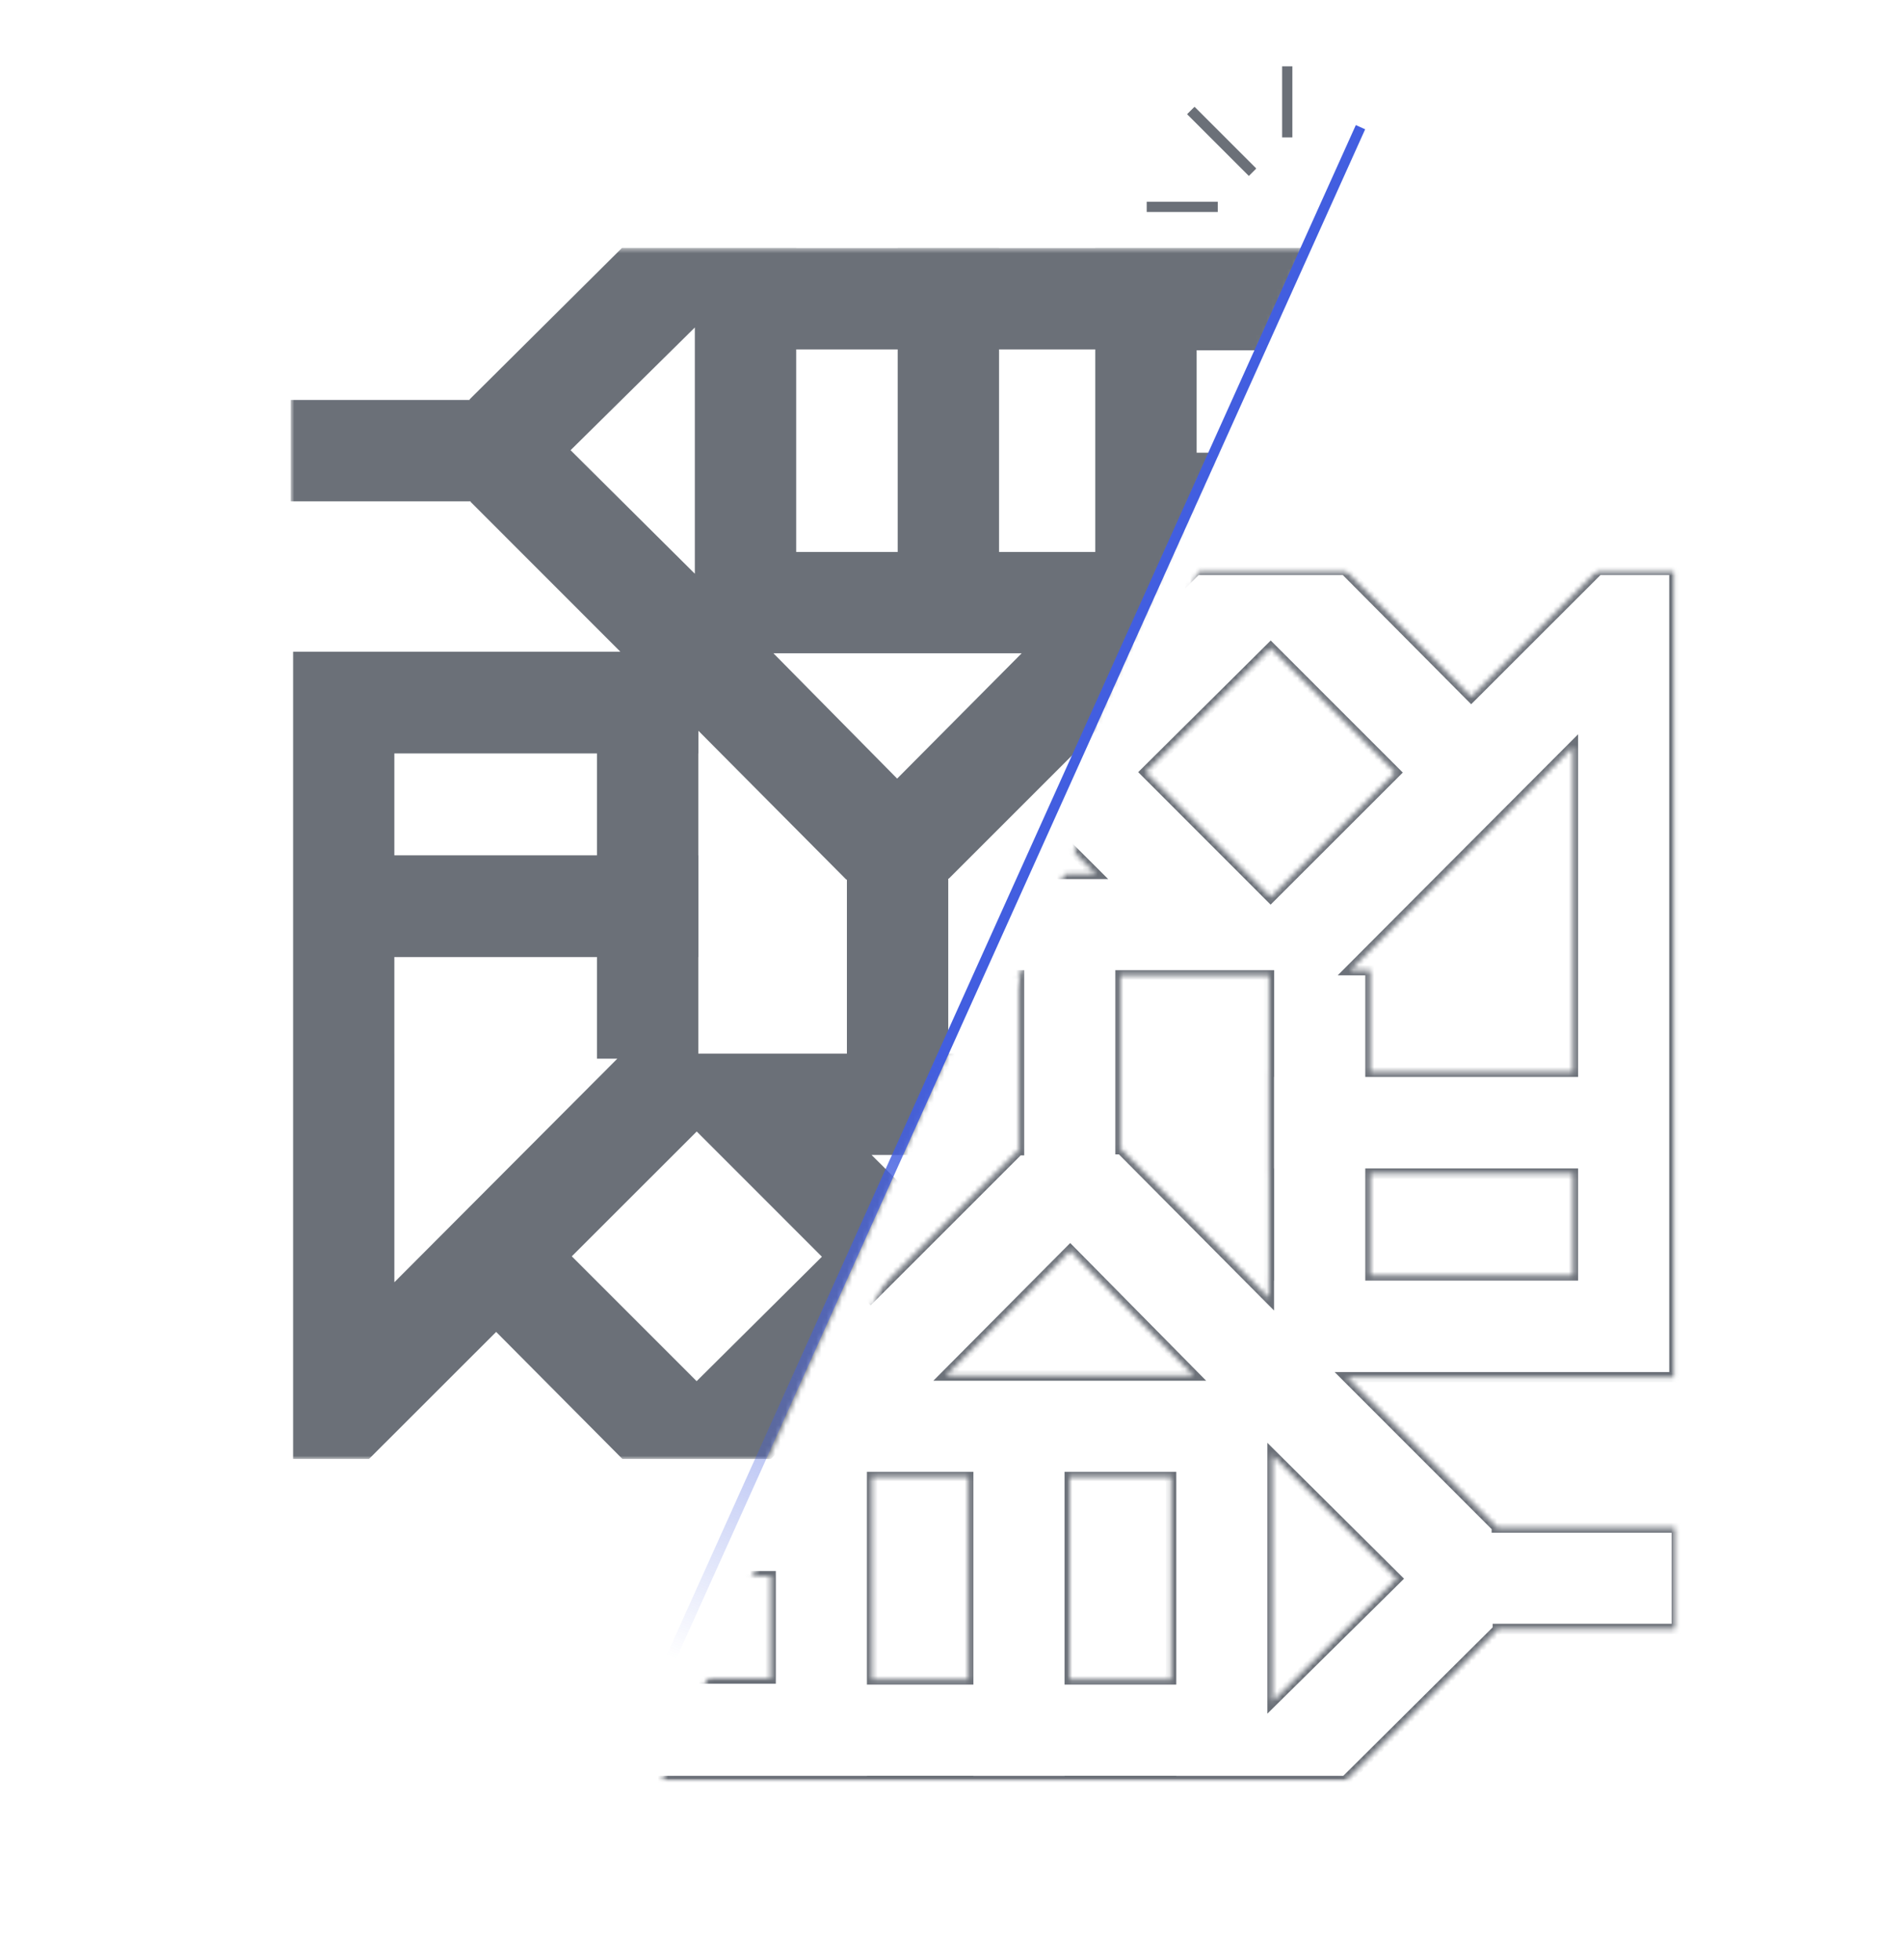 <svg width="372" height="383" viewBox="0 0 372 383" fill="none" xmlns="http://www.w3.org/2000/svg">
<mask id="mask0_194_182823" style="mask-type:alpha" maskUnits="userSpaceOnUse" x="129" y="111" width="199" height="238">
<path d="M327.595 348.024L129.346 348.024L234.279 111.373L327.595 111.373L327.595 348.024Z" fill="#3D1313"/>
</mask>
<g mask="url(#mask0_194_182823)">
<mask id="path-2-inside-1_194_182823" fill="white">
<path fill-rule="evenodd" clip-rule="evenodd" d="M170.381 111.373V111.373H150.577H130.747H110.943L91.167 111.373V111.374L76.316 111.374L51.474 136.2L26.809 111.374L11.972 111.374V111.373L-2.881 111.373L-27.625 136.113L-52.35 111.373L-67.243 111.373L-67.243 126.225L-22.557 170.782L-67.243 170.782L-67.243 190.587H-37.543L-37.543 224.555L-37.649 224.555L-67.244 253.957L-67.244 268.81L-67.243 268.81L-67.243 288.613H-47.467L-47.467 328.199H-67.243L-67.243 348.002H-47.467V348.024H-27.664V348.002H-7.833V348.024H11.971V348.023H26.896L56.664 318.431V318.313H91.189V328.027H91.167V348.024H91.189H110.992H150.577H170.381V348.001H189.183V348.022H208.986V348.001H228.817V348.022L247.921 348.023H262.86L292.627 318.431V318.313H327.595V298.51H292.433V298.404L263.171 269.121H267.744H307.33H327.133V249.24V229.331V209.45V190.588V189.596V126.039V123.562V111.374L312.28 111.374L287.438 136.2L262.772 111.374L248.62 111.374V111.373L233.767 111.373L209.024 136.113L184.298 111.373L170.381 111.373ZM248.62 284.358V288.612V328.197V332.479L272.898 308.498L248.62 284.358ZM36.934 308.498L11.971 333.157V328.199V288.613V283.676L36.934 308.498ZM56.47 298.404L27.207 269.121H31.781H71.366H91.17V268.809H91.189V288.006H91.167V298.51H56.47L56.47 298.404ZM-17.74 224.362L-17.74 190.587H-2.694H-0.217H11.956V190.588H11.978V209.45H11.956L11.956 229.331H11.978L11.978 249.24H11.956V253.944L-17.622 224.362H-17.74ZM-27.555 243.977L-2.883 268.81H-7.833H-27.664H-47.467L-52.391 268.81L-27.555 243.977ZM170.381 127.198V131.176V170.762V170.782L214.092 170.782L170.381 127.198ZM154.536 190.587H150.577V190.565H130.747V190.587H110.943V190.565H107.028L130.784 214.335L154.536 190.587ZM91.17 170.762H110.943L110.943 131.176H91.17V170.762ZM150.577 170.762V131.176H130.747L130.747 170.762L150.577 170.762ZM307.328 190.588H307.33V209.45L267.744 209.45V189.596H263.761L307.328 145.902V190.588ZM247.919 190.588H247.941V209.45H247.919V229.331H247.941V249.24H247.919V253.667L219.028 224.585H218.909V190.587H233.954H236.432H247.919V190.588ZM199.106 190.587H170.38V204.448L145.554 229.113L170.101 253.676L199 224.779L199.106 224.779V190.587ZM184.766 268.809H189.183H208.986H228.817H233.262L209.095 244.327L184.766 268.809ZM27.797 189.596H31.781V209.45H71.366V190.588H71.365L71.365 145.902L27.797 189.596ZM91.17 204.451V209.45V229.331V249.004H135.852L91.17 204.451ZM110.992 268.809H150.577V288.006L110.992 288.006V268.809ZM170.381 308.003V288.612H189.183V328.197H170.381V328.027V308.003ZM11.956 175.718V175.695L36.696 150.97L11.964 126.234L-12.855 150.891L11.956 175.718ZM223.793 150.891L248.268 126.575L272.66 150.97L248.251 175.364L223.793 150.891ZM-7.833 288.613V328.199H-27.664L-27.664 288.613H-7.833ZM228.817 328.197V288.612H208.986V328.197H228.817ZM150.577 328.027L110.992 328.027V308.003L150.577 308.003V328.027ZM31.781 249.24L71.366 249.24V229.331L31.781 229.331L31.781 249.24ZM307.33 249.24L267.744 249.24V229.331L307.33 229.331V249.24Z"/>
</mask>
<path d="M170.381 111.373H171.381V110.373H170.381V111.373ZM170.381 111.373H169.381V112.373H170.381V111.373ZM110.943 111.373V110.373V111.373ZM91.167 111.373V110.373L90.167 110.373V111.373H91.167ZM91.167 111.374V112.374L92.167 112.374V111.374H91.167ZM76.316 111.374V110.374H75.902L75.609 110.666L76.316 111.374ZM51.474 136.2L50.765 136.905L51.472 137.617L52.181 136.908L51.474 136.2ZM26.809 111.374L27.518 110.669L27.225 110.374H26.809V111.374ZM11.972 111.374H10.972V112.374L11.972 112.374V111.374ZM11.972 111.373H12.972V110.373L11.972 110.373V111.373ZM-2.881 111.373V110.373H-3.295L-3.588 110.666L-2.881 111.373ZM-27.625 136.113L-28.332 136.82L-27.625 137.528L-26.918 136.82L-27.625 136.113ZM-52.35 111.373L-51.643 110.666L-51.935 110.373H-52.35V111.373ZM-67.243 111.373L-67.243 110.373L-68.243 110.373L-68.243 111.373L-67.243 111.373ZM-67.243 126.225H-68.243V126.64L-67.949 126.933L-67.243 126.225ZM-22.557 170.782V171.782H-20.137L-21.851 170.074L-22.557 170.782ZM-67.243 170.782L-67.243 169.782H-68.243L-68.243 170.782H-67.243ZM-67.243 190.587H-68.243L-68.243 191.587H-67.243V190.587ZM-37.543 190.587H-36.543V189.587H-37.543V190.587ZM-37.543 224.555L-37.544 225.555L-36.543 225.555V224.555H-37.543ZM-37.649 224.555L-37.649 223.555L-38.062 223.555L-38.354 223.845L-37.649 224.555ZM-67.244 253.957L-67.948 253.248L-68.244 253.541L-68.244 253.957H-67.244ZM-67.244 268.81H-68.244L-68.244 269.791L-67.263 269.81L-67.244 268.81ZM-67.243 268.81H-66.243V267.829L-67.224 267.81L-67.243 268.81ZM-67.243 288.613H-68.243V289.613H-67.243V288.613ZM-47.467 288.613H-46.467V287.613H-47.467V288.613ZM-47.467 328.199V329.199H-46.467V328.199H-47.467ZM-67.243 328.199V327.199H-68.243L-68.243 328.199H-67.243ZM-67.243 348.002H-68.243L-68.243 349.002H-67.243V348.002ZM-47.467 348.002H-46.467V347.002H-47.467V348.002ZM-47.467 348.024H-48.467V349.024H-47.467V348.024ZM-27.664 348.024V349.024H-26.664V348.024H-27.664ZM-27.664 348.002V347.002H-28.664V348.002H-27.664ZM-7.833 348.002H-6.833V347.002H-7.833V348.002ZM-7.833 348.024H-8.833V349.024H-7.833V348.024ZM11.971 348.024V349.024H12.971V348.024H11.971ZM11.971 348.023V347.023H10.971V348.023H11.971ZM26.896 348.023V349.023H27.309L27.601 348.732L26.896 348.023ZM56.664 318.431L57.369 319.141L57.664 318.847V318.431H56.664ZM56.664 318.313V317.313H55.664V318.313H56.664ZM91.189 318.313H92.189V317.313H91.189V318.313ZM91.189 328.027V329.027H92.189V328.027H91.189ZM91.167 328.027V327.027H90.167V328.027H91.167ZM91.167 348.024H90.167V349.024H91.167V348.024ZM170.381 348.024V349.024H171.381V348.024H170.381ZM170.381 348.001V347.001H169.381V348.001H170.381ZM189.183 348.001H190.183V347.001H189.183V348.001ZM189.183 348.022H188.183V349.022H189.183V348.022ZM208.986 348.022V349.022H209.986V348.022H208.986ZM208.986 348.001V347.001H207.986V348.001H208.986ZM228.817 348.001H229.817V347.001H228.817V348.001ZM228.817 348.022H227.817V349.022H228.817V348.022ZM247.921 348.023V349.023V348.023ZM262.86 348.023V349.023H263.272L263.565 348.732L262.86 348.023ZM292.627 318.431L293.332 319.141L293.627 318.847V318.431H292.627ZM292.627 318.313V317.313H291.627V318.313H292.627ZM327.595 318.313V319.313H328.595V318.313H327.595ZM327.595 298.51H328.595V297.51H327.595V298.51ZM292.433 298.51H291.433V299.51H292.433V298.51ZM292.433 298.404H293.433V297.99L293.141 297.697L292.433 298.404ZM263.171 269.121V268.121H260.758L262.463 269.828L263.171 269.121ZM327.133 269.121V270.121H328.133V269.121H327.133ZM327.133 111.374H328.133V110.374L327.133 110.374V111.374ZM312.28 111.374V110.374H311.866L311.573 110.666L312.28 111.374ZM287.438 136.2L286.728 136.905L287.435 137.617L288.145 136.908L287.438 136.2ZM262.772 111.374L263.482 110.669L263.189 110.374H262.772V111.374ZM248.62 111.374H247.62V112.374H248.62V111.374ZM248.62 111.373H249.62V110.373L248.62 110.373V111.373ZM233.767 111.373V110.373H233.353L233.06 110.666L233.767 111.373ZM209.024 136.113L208.316 136.82L209.023 137.528L209.731 136.82L209.024 136.113ZM184.298 111.373L185.006 110.666L184.713 110.373H184.298V111.373ZM248.62 284.358L249.325 283.649L247.62 281.953V284.358H248.62ZM248.62 332.479H247.62V334.872L249.323 333.19L248.62 332.479ZM272.898 308.498L273.601 309.21L274.318 308.5L273.603 307.789L272.898 308.498ZM11.971 333.157H10.971V335.55L12.674 333.868L11.971 333.157ZM36.934 308.498L37.637 309.21L38.355 308.5L37.639 307.789L36.934 308.498ZM11.971 283.676L12.676 282.966L10.971 281.271V283.676H11.971ZM27.207 269.121V268.121H24.794L26.5 269.828L27.207 269.121ZM56.47 298.404L57.47 298.404L57.47 297.99L57.177 297.697L56.47 298.404ZM91.17 269.121V270.121H92.17V269.121H91.17ZM91.17 268.809V267.809H90.17V268.809H91.17ZM91.189 268.809H92.189V267.809H91.189V268.809ZM91.189 288.006V289.006H92.189V288.006H91.189ZM91.167 288.006V287.006H90.167V288.006H91.167ZM91.167 298.51V299.51H92.167V298.51H91.167ZM56.47 298.51L55.47 298.51L55.47 299.51H56.47V298.51ZM-17.74 190.587V189.587H-18.74V190.587H-17.74ZM-17.74 224.362H-18.74V225.362H-17.74V224.362ZM11.956 190.587H12.956V189.587H11.956V190.587ZM11.956 190.588H10.956V191.588H11.956V190.588ZM11.978 190.588H12.978V189.588H11.978V190.588ZM11.978 209.45V210.45H12.978V209.45H11.978ZM11.956 209.45V208.45H10.956V209.45H11.956ZM11.956 229.331H10.956V230.331H11.956V229.331ZM11.978 229.331H12.978V228.331H11.978V229.331ZM11.978 249.24V250.24H12.978V249.24H11.978ZM11.956 249.24V248.24H10.956V249.24H11.956ZM11.956 253.944L11.249 254.651L12.956 256.358V253.944H11.956ZM-17.622 224.362L-16.914 223.655L-17.207 223.362H-17.622V224.362ZM-2.883 268.81V269.81H-0.48L-2.174 268.105L-2.883 268.81ZM-27.555 243.977L-26.846 243.273L-27.553 242.561L-28.262 243.27L-27.555 243.977ZM-47.467 268.81L-47.467 269.81H-47.467V268.81ZM-52.391 268.81L-53.098 268.103L-54.806 269.81H-52.391L-52.391 268.81ZM170.381 127.198L171.087 126.49L169.381 124.789V127.198H170.381ZM170.381 170.782H169.381V171.782H170.381V170.782ZM214.092 170.782V171.782H216.511L214.798 170.074L214.092 170.782ZM150.577 190.587H149.577V191.587H150.577V190.587ZM154.536 190.587L155.243 191.294L156.951 189.587H154.536V190.587ZM150.577 190.565H151.577V189.565H150.577V190.565ZM130.747 190.565V189.565H129.747V190.565H130.747ZM130.747 190.587V191.587H131.747V190.587H130.747ZM110.943 190.587H109.943V191.587H110.943V190.587ZM110.943 190.565H111.943V189.565H110.943V190.565ZM107.028 190.565V189.565H104.615L106.321 191.272L107.028 190.565ZM130.784 214.335L130.077 215.042L130.784 215.75L131.491 215.042L130.784 214.335ZM110.943 170.762V171.762H111.943V170.762H110.943ZM91.17 170.762H90.17V171.762H91.17V170.762ZM110.943 131.176H111.943V130.176H110.943V131.176ZM91.17 131.176V130.176H90.17V131.176H91.17ZM150.577 131.176H151.577V130.176H150.577V131.176ZM150.577 170.762V171.762H151.577V170.762H150.577ZM130.747 131.176V130.176H129.747V131.176H130.747ZM130.747 170.762H129.747V171.762H130.747V170.762ZM307.33 190.588H308.33V189.588H307.33V190.588ZM307.328 190.588H306.328V191.588H307.328V190.588ZM307.33 209.45V210.45H308.33V209.45H307.33ZM267.744 209.45H266.744V210.45H267.744V209.45ZM267.744 189.596H268.744V188.596H267.744V189.596ZM263.761 189.596L263.053 188.89L261.351 190.596H263.761V189.596ZM307.328 145.902H308.328V143.483L306.62 145.196L307.328 145.902ZM247.941 190.588H248.941V189.588H247.941V190.588ZM247.919 190.588H246.919V191.588H247.919V190.588ZM247.941 209.45V210.45H248.941V209.45H247.941ZM247.919 209.45V208.45H246.919V209.45H247.919ZM247.919 229.331H246.919V230.331H247.919V229.331ZM247.941 229.331H248.941V228.331H247.941V229.331ZM247.941 249.24V250.24H248.941V249.24H247.941ZM247.919 249.24V248.24H246.919V249.24H247.919ZM247.919 253.667L247.21 254.372L248.919 256.092V253.667H247.919ZM219.028 224.585L219.737 223.88L219.444 223.585H219.028V224.585ZM218.909 224.585H217.909V225.585H218.909V224.585ZM218.909 190.587V189.587H217.909V190.587H218.909ZM247.919 190.587H248.919V189.587H247.919V190.587ZM170.38 190.587V189.587H169.38V190.587H170.38ZM199.106 190.587H200.106V189.587H199.106V190.587ZM170.38 204.448L171.085 205.157L171.38 204.864V204.448H170.38ZM145.554 229.113L144.849 228.404L144.137 229.111L144.846 229.82L145.554 229.113ZM170.101 253.676L169.394 254.383L170.101 255.09L170.808 254.383L170.101 253.676ZM199 224.779L199 223.779L198.586 223.779L198.293 224.071L199 224.779ZM199.106 224.779L199.106 225.779L200.106 225.779V224.779H199.106ZM184.766 268.809L184.057 268.104L182.362 269.809H184.766V268.809ZM233.262 268.809V269.809H235.655L233.974 268.106L233.262 268.809ZM209.095 244.327L209.806 243.624L209.097 242.906L208.385 243.622L209.095 244.327ZM31.781 189.596H32.781V188.596H31.781V189.596ZM27.797 189.596L27.089 188.89L25.388 190.596H27.797V189.596ZM31.781 209.45H30.781V210.45H31.781V209.45ZM71.366 209.45V210.45H72.366V209.45H71.366ZM71.366 190.588H72.366V189.588H71.366V190.588ZM71.365 190.588H70.365V191.588H71.365V190.588ZM71.365 145.902H72.365V143.483L70.657 145.196L71.365 145.902ZM91.17 204.451L91.876 203.743L90.17 202.042V204.451H91.17ZM91.17 249.004H90.17V250.004H91.17V249.004ZM135.852 249.004V250.004H138.271L136.558 248.296L135.852 249.004ZM150.577 268.809H151.577V267.809H150.577V268.809ZM110.992 268.809V267.809H109.992V268.809H110.992ZM150.577 288.006V289.006H151.577V288.006H150.577ZM110.992 288.006H109.992V289.006H110.992V288.006ZM170.381 288.612V287.612H169.381V288.612H170.381ZM189.183 288.612H190.183V287.612H189.183V288.612ZM189.183 328.197V329.197H190.183V328.197H189.183ZM170.381 328.197H169.381V329.197H170.381V328.197ZM11.956 175.695L11.249 174.988L10.956 175.281V175.695H11.956ZM11.956 175.718L11.249 176.425L12.956 178.133V175.718H11.956ZM36.696 150.97L37.403 151.677L38.11 150.97L37.403 150.263L36.696 150.97ZM11.964 126.234L12.671 125.527L11.966 124.822L11.259 125.524L11.964 126.234ZM-12.855 150.891L-13.56 150.182L-14.272 150.889L-13.563 151.598L-12.855 150.891ZM248.268 126.575L248.976 125.868L248.271 125.163L247.564 125.866L248.268 126.575ZM223.793 150.891L223.088 150.182L222.377 150.889L223.086 151.598L223.793 150.891ZM272.66 150.97L273.366 151.677L274.074 150.97L273.367 150.263L272.66 150.97ZM248.251 175.364L247.543 176.071L248.25 176.778L248.958 176.071L248.251 175.364ZM-7.833 328.199V329.199H-6.833V328.199H-7.833ZM-7.833 288.613H-6.833V287.613H-7.833V288.613ZM-27.664 328.199H-28.664V329.199H-27.664V328.199ZM-27.664 288.613V287.613H-28.664V288.613H-27.664ZM228.817 288.612H229.817V287.612H228.817V288.612ZM228.817 328.197V329.197H229.817V328.197H228.817ZM208.986 288.612V287.612H207.986V288.612H208.986ZM208.986 328.197H207.986V329.197H208.986V328.197ZM110.992 328.027H109.992V329.027H110.992V328.027ZM150.577 328.027V329.027H151.577V328.027H150.577ZM110.992 308.003V307.003H109.992V308.003H110.992ZM150.577 308.003H151.577V307.003H150.577V308.003ZM71.366 249.24V250.24H72.366V249.24H71.366ZM31.781 249.24H30.781V250.24H31.781V249.24ZM71.366 229.331H72.366V228.331H71.366V229.331ZM31.781 229.331V228.331H30.781V229.331H31.781ZM267.744 249.24H266.744V250.24H267.744V249.24ZM307.33 249.24V250.24H308.33V249.24H307.33ZM267.744 229.331V228.331H266.744V229.331H267.744ZM307.33 229.331H308.33V228.331H307.33V229.331ZM169.381 111.373V111.373H171.381V111.373H169.381ZM150.577 112.373H170.381V110.373H150.577V112.373ZM130.747 112.373H150.577V110.373H130.747V112.373ZM110.943 112.373H130.747V110.373H110.943V112.373ZM91.167 112.373L110.943 112.373V110.373L91.167 110.373V112.373ZM92.167 111.374V111.373H90.167V111.374H92.167ZM76.316 112.374L91.167 112.374V110.374L76.316 110.374V112.374ZM52.181 136.908L77.023 112.081L75.609 110.666L50.767 135.493L52.181 136.908ZM26.099 112.078L50.765 136.905L52.184 135.496L27.518 110.669L26.099 112.078ZM11.972 112.374L26.809 112.374V110.374L11.972 110.374V112.374ZM10.972 111.373V111.374H12.972V111.373H10.972ZM-2.881 112.373L11.972 112.373V110.373L-2.881 110.373V112.373ZM-26.918 136.82L-2.174 112.08L-3.588 110.666L-28.332 135.406L-26.918 136.82ZM-53.057 112.08L-28.332 136.82L-26.917 135.406L-51.643 110.666L-53.057 112.08ZM-67.243 112.373L-52.35 112.373V110.373L-67.243 110.373L-67.243 112.373ZM-66.243 126.225L-66.243 111.373L-68.243 111.373L-68.243 126.225H-66.243ZM-21.851 170.074L-66.537 125.517L-67.949 126.933L-23.263 171.49L-21.851 170.074ZM-67.243 171.782L-22.557 171.782V169.782L-67.243 169.782L-67.243 171.782ZM-66.243 190.587L-66.243 170.782H-68.243L-68.243 190.587H-66.243ZM-37.543 189.587H-67.243V191.587H-37.543V189.587ZM-36.543 224.555L-36.543 190.587H-38.543L-38.543 224.555H-36.543ZM-37.649 225.555L-37.544 225.555L-37.543 223.555L-37.649 223.555L-37.649 225.555ZM-66.539 254.667L-36.944 225.264L-38.354 223.845L-67.948 253.248L-66.539 254.667ZM-66.244 268.81L-66.244 253.957H-68.244L-68.244 268.81H-66.244ZM-67.224 267.81L-67.225 267.81L-67.263 269.81L-67.262 269.81L-67.224 267.81ZM-66.243 288.613L-66.243 268.81H-68.243L-68.243 288.613H-66.243ZM-47.467 287.613H-67.243V289.613H-47.467V287.613ZM-46.467 328.199L-46.467 288.613H-48.467L-48.467 328.199H-46.467ZM-67.243 329.199H-47.467V327.199H-67.243V329.199ZM-66.243 348.002L-66.243 328.199H-68.243L-68.243 348.002H-66.243ZM-47.467 347.002H-67.243V349.002H-47.467V347.002ZM-46.467 348.024V348.002H-48.467V348.024H-46.467ZM-27.664 347.024H-47.467V349.024H-27.664V347.024ZM-28.664 348.002V348.024H-26.664V348.002H-28.664ZM-7.833 347.002H-27.664V349.002H-7.833V347.002ZM-6.833 348.024V348.002H-8.833V348.024H-6.833ZM11.971 347.024H-7.833V349.024H11.971V347.024ZM10.971 348.023V348.024H12.971V348.023H10.971ZM26.896 347.023H11.971V349.023H26.896V347.023ZM55.959 317.722L26.191 347.313L27.601 348.732L57.369 319.141L55.959 317.722ZM55.664 318.313V318.431H57.664V318.313H55.664ZM91.189 317.313H56.664V319.313H91.189V317.313ZM92.189 328.027V318.313H90.189V328.027H92.189ZM91.167 329.027H91.189V327.027H91.167V329.027ZM92.167 348.024V328.027H90.167V348.024H92.167ZM91.189 347.024H91.167V349.024H91.189V347.024ZM110.992 347.024H91.189V349.024H110.992V347.024ZM150.577 347.024H110.992V349.024H150.577V347.024ZM170.381 347.024H150.577V349.024H170.381V347.024ZM169.381 348.001V348.024H171.381V348.001H169.381ZM189.183 347.001H170.381V349.001H189.183V347.001ZM190.183 348.022V348.001H188.183V348.022H190.183ZM208.986 347.022H189.183V349.022H208.986V347.022ZM207.986 348.001V348.022H209.986V348.001H207.986ZM228.817 347.001H208.986V349.001H228.817V347.001ZM229.817 348.022V348.001H227.817V348.022H229.817ZM247.921 347.023L228.817 347.022V349.022L247.921 349.023V347.023ZM262.86 347.023H247.921V349.023H262.86V347.023ZM291.922 317.722L262.155 347.313L263.565 348.732L293.332 319.141L291.922 317.722ZM291.627 318.313V318.431H293.627V318.313H291.627ZM327.595 317.313H292.627V319.313H327.595V317.313ZM326.595 298.51V318.313H328.595V298.51H326.595ZM292.433 299.51H327.595V297.51H292.433V299.51ZM291.433 298.404V298.51H293.433V298.404H291.433ZM262.463 269.828L291.726 299.111L293.141 297.697L263.878 268.414L262.463 269.828ZM267.744 268.121H263.171V270.121H267.744V268.121ZM307.33 268.121H267.744V270.121H307.33V268.121ZM327.133 268.121H307.33V270.121H327.133V268.121ZM326.133 249.24V269.121H328.133V249.24H326.133ZM326.133 229.331V249.24H328.133V229.331H326.133ZM326.133 209.45V229.331H328.133V209.45H326.133ZM326.133 190.588V209.45H328.133V190.588H326.133ZM326.133 189.596V190.588H328.133V189.596H326.133ZM326.133 126.039V189.596H328.133V126.039H326.133ZM326.133 123.562V126.039H328.133V123.562H326.133ZM326.133 111.374V123.562H328.133V111.374H326.133ZM312.28 112.374L327.133 112.374V110.374L312.28 110.374V112.374ZM288.145 136.908L312.986 112.081L311.573 110.666L286.731 135.493L288.145 136.908ZM262.063 112.078L286.728 136.905L288.147 135.496L263.482 110.669L262.063 112.078ZM248.62 112.374L262.772 112.374V110.374L248.62 110.374V112.374ZM247.62 111.373V111.374H249.62V111.373H247.62ZM233.767 112.373L248.62 112.373V110.373L233.767 110.373V112.373ZM209.731 136.82L234.474 112.08L233.06 110.666L208.317 135.406L209.731 136.82ZM183.591 112.08L208.316 136.82L209.731 135.406L185.006 110.666L183.591 112.08ZM170.381 112.373L184.298 112.373V110.373L170.381 110.373V112.373ZM247.62 284.358V288.612H249.62V284.358H247.62ZM247.62 288.612V328.197H249.62V288.612H247.62ZM247.62 328.197V332.479H249.62V328.197H247.62ZM249.323 333.19L273.601 309.21L272.195 307.787L247.918 331.767L249.323 333.19ZM273.603 307.789L249.325 283.649L247.915 285.067L272.193 309.207L273.603 307.789ZM12.674 333.868L37.637 309.21L36.232 307.787L11.268 332.445L12.674 333.868ZM10.971 328.199V333.157H12.971V328.199H10.971ZM10.971 288.613V328.199H12.971V288.613H10.971ZM10.971 283.676V288.613H12.971V283.676H10.971ZM37.639 307.789L12.676 282.966L11.266 284.385L36.229 309.207L37.639 307.789ZM26.5 269.828L55.763 299.111L57.177 297.697L27.915 268.414L26.5 269.828ZM31.781 268.121H27.207V270.121H31.781V268.121ZM71.366 268.121H31.781V270.121H71.366V268.121ZM91.17 268.121H71.366V270.121H91.17V268.121ZM90.17 268.809V269.121H92.17V268.809H90.17ZM91.189 267.809H91.17V269.809H91.189V267.809ZM92.189 288.006V268.809H90.189V288.006H92.189ZM91.167 289.006H91.189V287.006H91.167V289.006ZM92.167 298.51V288.006H90.167V298.51H92.167ZM56.47 299.51H91.167V297.51H56.47V299.51ZM55.47 298.404L55.47 298.51L57.47 298.51L57.47 298.404L55.47 298.404ZM-18.74 190.587L-18.74 224.362H-16.74L-16.74 190.587H-18.74ZM-2.694 189.587H-17.74V191.587H-2.694V189.587ZM-0.217 189.587H-2.694V191.587H-0.217V189.587ZM11.956 189.587H-0.217V191.587H11.956V189.587ZM12.956 190.588V190.587H10.956V190.588H12.956ZM11.978 189.588H11.956V191.588H11.978V189.588ZM12.978 209.45V190.588H10.978V209.45H12.978ZM11.956 210.45H11.978V208.45H11.956V210.45ZM12.956 229.331L12.956 209.45H10.956L10.956 229.331H12.956ZM11.978 228.331H11.956V230.331H11.978V228.331ZM12.978 249.24L12.978 229.331H10.978L10.978 249.24H12.978ZM11.956 250.24H11.978V248.24H11.956V250.24ZM12.956 253.944V249.24H10.956V253.944H12.956ZM-18.329 225.069L11.249 254.651L12.663 253.237L-16.914 223.655L-18.329 225.069ZM-17.74 225.362H-17.622V223.362H-17.74V225.362ZM-2.174 268.105L-26.846 243.273L-28.264 244.682L-3.592 269.515L-2.174 268.105ZM-7.833 269.81H-2.883V267.81H-7.833V269.81ZM-27.664 269.81H-7.833V267.81H-27.664V269.81ZM-47.467 269.81H-27.664V267.81H-47.467V269.81ZM-52.391 269.81L-47.467 269.81L-47.467 267.81L-52.391 267.81L-52.391 269.81ZM-28.262 243.27L-53.098 268.103L-51.684 269.517L-26.848 244.685L-28.262 243.27ZM171.381 131.176V127.198H169.381V131.176H171.381ZM171.381 170.762V131.176H169.381V170.762H171.381ZM171.381 170.782V170.762H169.381V170.782H171.381ZM214.092 169.782L170.381 169.782V171.782L214.092 171.782V169.782ZM169.675 127.906L213.385 171.49L214.798 170.074L171.087 126.49L169.675 127.906ZM150.577 191.587H154.536V189.587H150.577V191.587ZM149.577 190.565V190.587H151.577V190.565H149.577ZM130.747 191.565H150.577V189.565H130.747V191.565ZM131.747 190.587V190.565H129.747V190.587H131.747ZM110.943 191.587H130.747V189.587H110.943V191.587ZM109.943 190.565V190.587H111.943V190.565H109.943ZM107.028 191.565H110.943V189.565H107.028V191.565ZM131.492 213.628L107.736 189.858L106.321 191.272L130.077 215.042L131.492 213.628ZM153.829 189.88L130.077 213.628L131.491 215.042L155.243 191.294L153.829 189.88ZM110.943 169.762H91.17V171.762H110.943V169.762ZM109.943 131.176L109.943 170.762H111.943L111.943 131.176H109.943ZM91.17 132.176H110.943V130.176H91.17V132.176ZM92.17 170.762V131.176H90.17V170.762H92.17ZM149.577 131.176V170.762H151.577V131.176H149.577ZM130.747 132.176H150.577V130.176H130.747V132.176ZM131.747 170.762L131.747 131.176H129.747L129.747 170.762H131.747ZM150.577 169.762L130.747 169.762V171.762L150.577 171.762V169.762ZM307.33 189.588H307.328V191.588H307.33V189.588ZM308.33 209.45V190.588H306.33V209.45H308.33ZM267.744 210.45L307.33 210.45V208.45L267.744 208.45V210.45ZM266.744 189.596V209.45H268.744V189.596H266.744ZM263.761 190.596H267.744V188.596H263.761V190.596ZM306.62 145.196L263.053 188.89L264.469 190.302L308.036 146.608L306.62 145.196ZM308.328 190.588V145.902H306.328V190.588H308.328ZM247.941 189.588H247.919V191.588H247.941V189.588ZM248.941 209.45V190.588H246.941V209.45H248.941ZM247.919 210.45H247.941V208.45H247.919V210.45ZM248.919 229.331V209.45H246.919V229.331H248.919ZM247.941 228.331H247.919V230.331H247.941V228.331ZM248.941 249.24V229.331H246.941V249.24H248.941ZM247.919 250.24H247.941V248.24H247.919V250.24ZM248.919 253.667V249.24H246.919V253.667H248.919ZM218.318 225.289L247.21 254.372L248.629 252.962L219.737 223.88L218.318 225.289ZM218.909 225.585H219.028V223.585H218.909V225.585ZM217.909 190.587V224.585H219.909V190.587H217.909ZM233.954 189.587H218.909V191.587H233.954V189.587ZM236.432 189.587H233.954V191.587H236.432V189.587ZM247.919 189.587H236.432V191.587H247.919V189.587ZM248.919 190.588V190.587H246.919V190.588H248.919ZM170.38 191.587H199.106V189.587H170.38V191.587ZM171.38 204.448V190.587H169.38V204.448H171.38ZM146.258 229.823L171.085 205.157L169.676 203.739L144.849 228.404L146.258 229.823ZM170.809 252.969L146.261 228.407L144.846 229.82L169.394 254.383L170.809 252.969ZM198.293 224.071L169.394 252.969L170.808 254.383L199.707 225.486L198.293 224.071ZM199.106 223.779L199 223.779L199 225.779L199.106 225.779L199.106 223.779ZM198.106 190.587V224.779H200.106V190.587H198.106ZM189.183 267.809H184.766V269.809H189.183V267.809ZM208.986 267.809H189.183V269.809H208.986V267.809ZM228.817 267.809H208.986V269.809H228.817V267.809ZM233.262 267.809H228.817V269.809H233.262V267.809ZM208.383 245.029L232.551 269.511L233.974 268.106L209.806 243.624L208.383 245.029ZM185.475 269.514L209.804 245.031L208.385 243.622L184.057 268.104L185.475 269.514ZM31.781 188.596H27.797V190.596H31.781V188.596ZM32.781 209.45V189.596H30.781V209.45H32.781ZM71.366 208.45H31.781V210.45H71.366V208.45ZM70.366 190.588V209.45H72.366V190.588H70.366ZM71.365 191.588H71.366V189.588H71.365V191.588ZM70.365 145.902L70.365 190.588H72.365L72.365 145.902H70.365ZM28.505 190.302L72.073 146.608L70.657 145.196L27.089 188.89L28.505 190.302ZM92.17 209.45V204.451H90.17V209.45H92.17ZM92.17 229.331V209.45H90.17V229.331H92.17ZM92.17 249.004V229.331H90.17V249.004H92.17ZM135.852 248.004H91.17V250.004H135.852V248.004ZM90.463 205.159L135.146 249.712L136.558 248.296L91.876 203.743L90.463 205.159ZM150.577 267.809H110.992V269.809H150.577V267.809ZM151.577 288.006V268.809H149.577V288.006H151.577ZM110.992 289.006L150.577 289.006V287.006L110.992 287.006V289.006ZM109.992 268.809V288.006H111.992V268.809H109.992ZM169.381 288.612V308.003H171.381V288.612H169.381ZM189.183 287.612H170.381V289.612H189.183V287.612ZM190.183 328.197V288.612H188.183V328.197H190.183ZM170.381 329.197H189.183V327.197H170.381V329.197ZM169.381 328.027V328.197H171.381V328.027H169.381ZM169.381 308.003V328.027H171.381V308.003H169.381ZM10.956 175.695V175.718H12.956V175.695H10.956ZM35.989 150.262L11.249 174.988L12.663 176.402L37.403 151.677L35.989 150.262ZM11.257 126.941L35.989 151.677L37.403 150.263L12.671 125.527L11.257 126.941ZM-12.15 151.601L12.669 126.943L11.259 125.524L-13.56 150.182L-12.15 151.601ZM12.663 175.011L-12.148 150.185L-13.563 151.598L11.249 176.425L12.663 175.011ZM247.564 125.866L223.088 150.182L224.498 151.601L248.973 127.285L247.564 125.866ZM273.367 150.263L248.976 125.868L247.561 127.282L271.952 151.677L273.367 150.263ZM248.958 176.071L273.366 151.677L271.953 150.262L247.544 174.657L248.958 176.071ZM223.086 151.598L247.543 176.071L248.958 174.657L224.5 150.185L223.086 151.598ZM-6.833 328.199V288.613H-8.833V328.199H-6.833ZM-27.664 329.199H-7.833V327.199H-27.664V329.199ZM-28.664 288.613L-28.664 328.199H-26.664L-26.664 288.613H-28.664ZM-7.833 287.613H-27.664V289.613H-7.833V287.613ZM227.817 288.612V328.197H229.817V288.612H227.817ZM208.986 289.612H228.817V287.612H208.986V289.612ZM209.986 328.197V288.612H207.986V328.197H209.986ZM228.817 327.197H208.986V329.197H228.817V327.197ZM110.992 329.027L150.577 329.027V327.027L110.992 327.027V329.027ZM109.992 308.003V328.027H111.992V308.003H109.992ZM150.577 307.003L110.992 307.003V309.003L150.577 309.003V307.003ZM151.577 328.027V308.003H149.577V328.027H151.577ZM71.366 248.24L31.781 248.24V250.24L71.366 250.24V248.24ZM70.366 229.331V249.24H72.366V229.331H70.366ZM31.781 230.331L71.366 230.331V228.331L31.781 228.331V230.331ZM32.781 249.24L32.781 229.331H30.781L30.781 249.24H32.781ZM267.744 250.24L307.33 250.24V248.24L267.744 248.24V250.24ZM266.744 229.331V249.24H268.744V229.331H266.744ZM307.33 228.331L267.744 228.331V230.331L307.33 230.331V228.331ZM308.33 249.24V229.331H306.33V249.24H308.33Z" fill="#6B7078" mask="url(#path-2-inside-1_194_182823)"/>
</g>
<mask id="mask1_194_182823" style="mask-type:alpha" maskUnits="userSpaceOnUse" x="56" y="48" width="200" height="238">
<path d="M56.782 48.45L255.031 48.45L150.097 285.101L56.782 285.101L56.782 48.45Z" fill="#3D1313"/>
</mask>
<g mask="url(#mask1_194_182823)">
<path fill-rule="evenodd" clip-rule="evenodd" d="M213.995 285.101L213.995 285.101L233.799 285.101L253.629 285.101L273.433 285.101L293.209 285.101L293.209 285.101L308.06 285.101L332.902 260.274L357.567 285.101L372.404 285.101L372.404 285.101L387.257 285.101L412.001 260.361L436.726 285.101L451.619 285.101L451.619 270.249L406.933 225.692L451.619 225.692L451.619 205.887L421.919 205.887L421.919 171.919L422.025 171.919L451.62 142.517L451.62 127.664L451.619 127.664L451.619 107.861L431.843 107.861L431.843 68.275L451.619 68.275L451.619 48.472L431.843 48.472L431.843 48.45L412.04 48.45L412.04 48.472L392.209 48.472L392.209 48.45L372.405 48.45L372.405 48.452L357.481 48.452L327.714 78.043L327.714 78.161L293.187 78.161L293.187 68.447L293.209 68.447L293.209 48.45L293.187 48.45L273.384 48.45L233.798 48.45L213.995 48.45L213.995 48.473L195.193 48.473L195.193 48.452L175.39 48.452L175.39 48.473L155.559 48.473L155.559 48.452L136.457 48.452L121.518 48.452L91.75 78.043L91.75 78.161L56.782 78.161L56.782 97.965L91.944 97.965L91.944 98.07L121.207 127.353L116.632 127.353L77.046 127.353L57.243 127.353L57.243 147.234L57.243 167.143L57.243 187.024L57.243 205.886L57.243 206.878L57.243 270.435L57.243 272.912L57.243 285.101L72.097 285.101L96.938 260.274L121.604 285.101L135.756 285.101L135.756 285.101L150.609 285.101L175.352 260.361L200.078 285.101L213.995 285.101ZM135.756 112.115L135.756 107.862L135.756 68.277L135.756 63.996L111.479 87.976L135.756 112.115ZM347.443 87.976L372.405 63.319L372.405 68.275L372.405 107.861L372.405 112.797L347.443 87.976ZM327.907 98.07L357.17 127.353L352.595 127.353L313.01 127.353L293.206 127.353L293.206 127.665L293.187 127.665L293.187 108.468L293.209 108.468L293.209 97.965L327.907 97.965L327.907 98.07ZM402.116 172.112L402.116 205.887L387.07 205.887L384.593 205.887L372.42 205.887L372.42 205.886L372.398 205.886L372.398 187.024L372.42 187.024L372.42 167.143L372.398 167.143L372.398 147.235L372.42 147.235L372.42 142.53L401.998 172.112L402.116 172.112ZM411.931 152.497L387.259 127.664L392.209 127.664L412.04 127.664L431.843 127.664L436.767 127.664L411.931 152.497ZM213.995 269.276L213.995 265.298L213.995 225.712L213.995 225.692L170.284 225.692L213.995 269.276ZM229.84 205.887L233.799 205.887L233.799 205.909L253.629 205.909L253.629 205.887L273.433 205.887L273.433 205.909L277.348 205.909L253.592 182.139L229.84 205.887ZM293.206 225.712L273.433 225.712L273.433 265.298L293.206 265.298L293.206 225.712ZM233.799 225.712L233.799 265.298L253.629 265.298L253.629 225.712L233.799 225.712ZM77.048 205.886L77.046 205.886L77.046 187.024L116.632 187.024L116.632 206.878L120.615 206.878L77.048 250.572L77.048 205.886ZM136.457 205.886L136.435 205.886L136.435 187.024L136.457 187.024L136.457 167.143L136.435 167.143L136.435 147.235L136.457 147.235L136.457 142.807L165.348 171.889L165.467 171.889L165.466 205.887L150.422 205.887L147.944 205.887L136.457 205.887L136.457 205.886ZM185.27 205.887L213.996 205.887L213.996 192.026L238.822 167.361L214.275 142.798L185.376 171.696L185.27 171.696L185.27 205.887ZM199.61 127.665L195.193 127.665L175.39 127.665L155.559 127.665L151.114 127.665L175.281 152.148L199.61 127.665ZM356.579 206.878L352.595 206.878L352.595 187.024L313.01 187.024L313.01 205.886L313.011 205.886L313.011 250.572L356.579 206.878ZM293.206 192.023L293.206 187.024L293.206 167.143L293.206 147.47L248.524 147.47L293.206 192.023ZM273.384 127.665L233.798 127.665L233.798 108.468L273.384 108.468L273.384 127.665ZM213.995 88.471L213.995 107.862L195.193 107.862L195.193 68.277L213.995 68.277L213.995 68.447L213.995 88.471ZM160.583 245.583L136.107 269.899L111.716 245.504L136.125 221.11L160.583 245.583ZM372.42 220.756L372.42 220.779L347.68 245.504L372.412 270.24L397.231 245.583L372.42 220.756ZM392.209 107.861L392.209 68.275L412.04 68.275L412.04 107.861L392.209 107.861ZM155.559 68.277L155.559 107.862L175.39 107.862L175.39 68.277L155.559 68.277ZM233.798 68.447L273.384 68.447L273.384 88.471L233.798 88.471L233.798 68.447ZM352.595 147.235L313.01 147.235L313.01 167.143L352.595 167.143L352.595 147.235ZM77.046 147.234L116.632 147.235L116.632 167.143L77.046 167.143L77.046 147.234Z" fill="#6B7078"/>
</g>
<path d="M131.11 323.965L265.81 24.854" stroke="url(#paint0_linear_194_182823)" stroke-width="2"/>
<path d="M237.924 40.428L224.041 40.428M244.711 33.641L232.679 21.609" stroke="#6B7078" stroke-width="2"/>
<path d="M251.498 26.854L251.498 12.97M244.711 33.641L232.679 21.609" stroke="#6B7078" stroke-width="2"/>
<defs>
<linearGradient id="paint0_linear_194_182823" x1="175.276" y1="202.748" x2="131.11" y2="323.965" gradientUnits="userSpaceOnUse">
<stop stop-color="#425EE0"/>
<stop offset="1" stop-color="#425EE0" stop-opacity="0"/>
</linearGradient>
</defs>
</svg>
